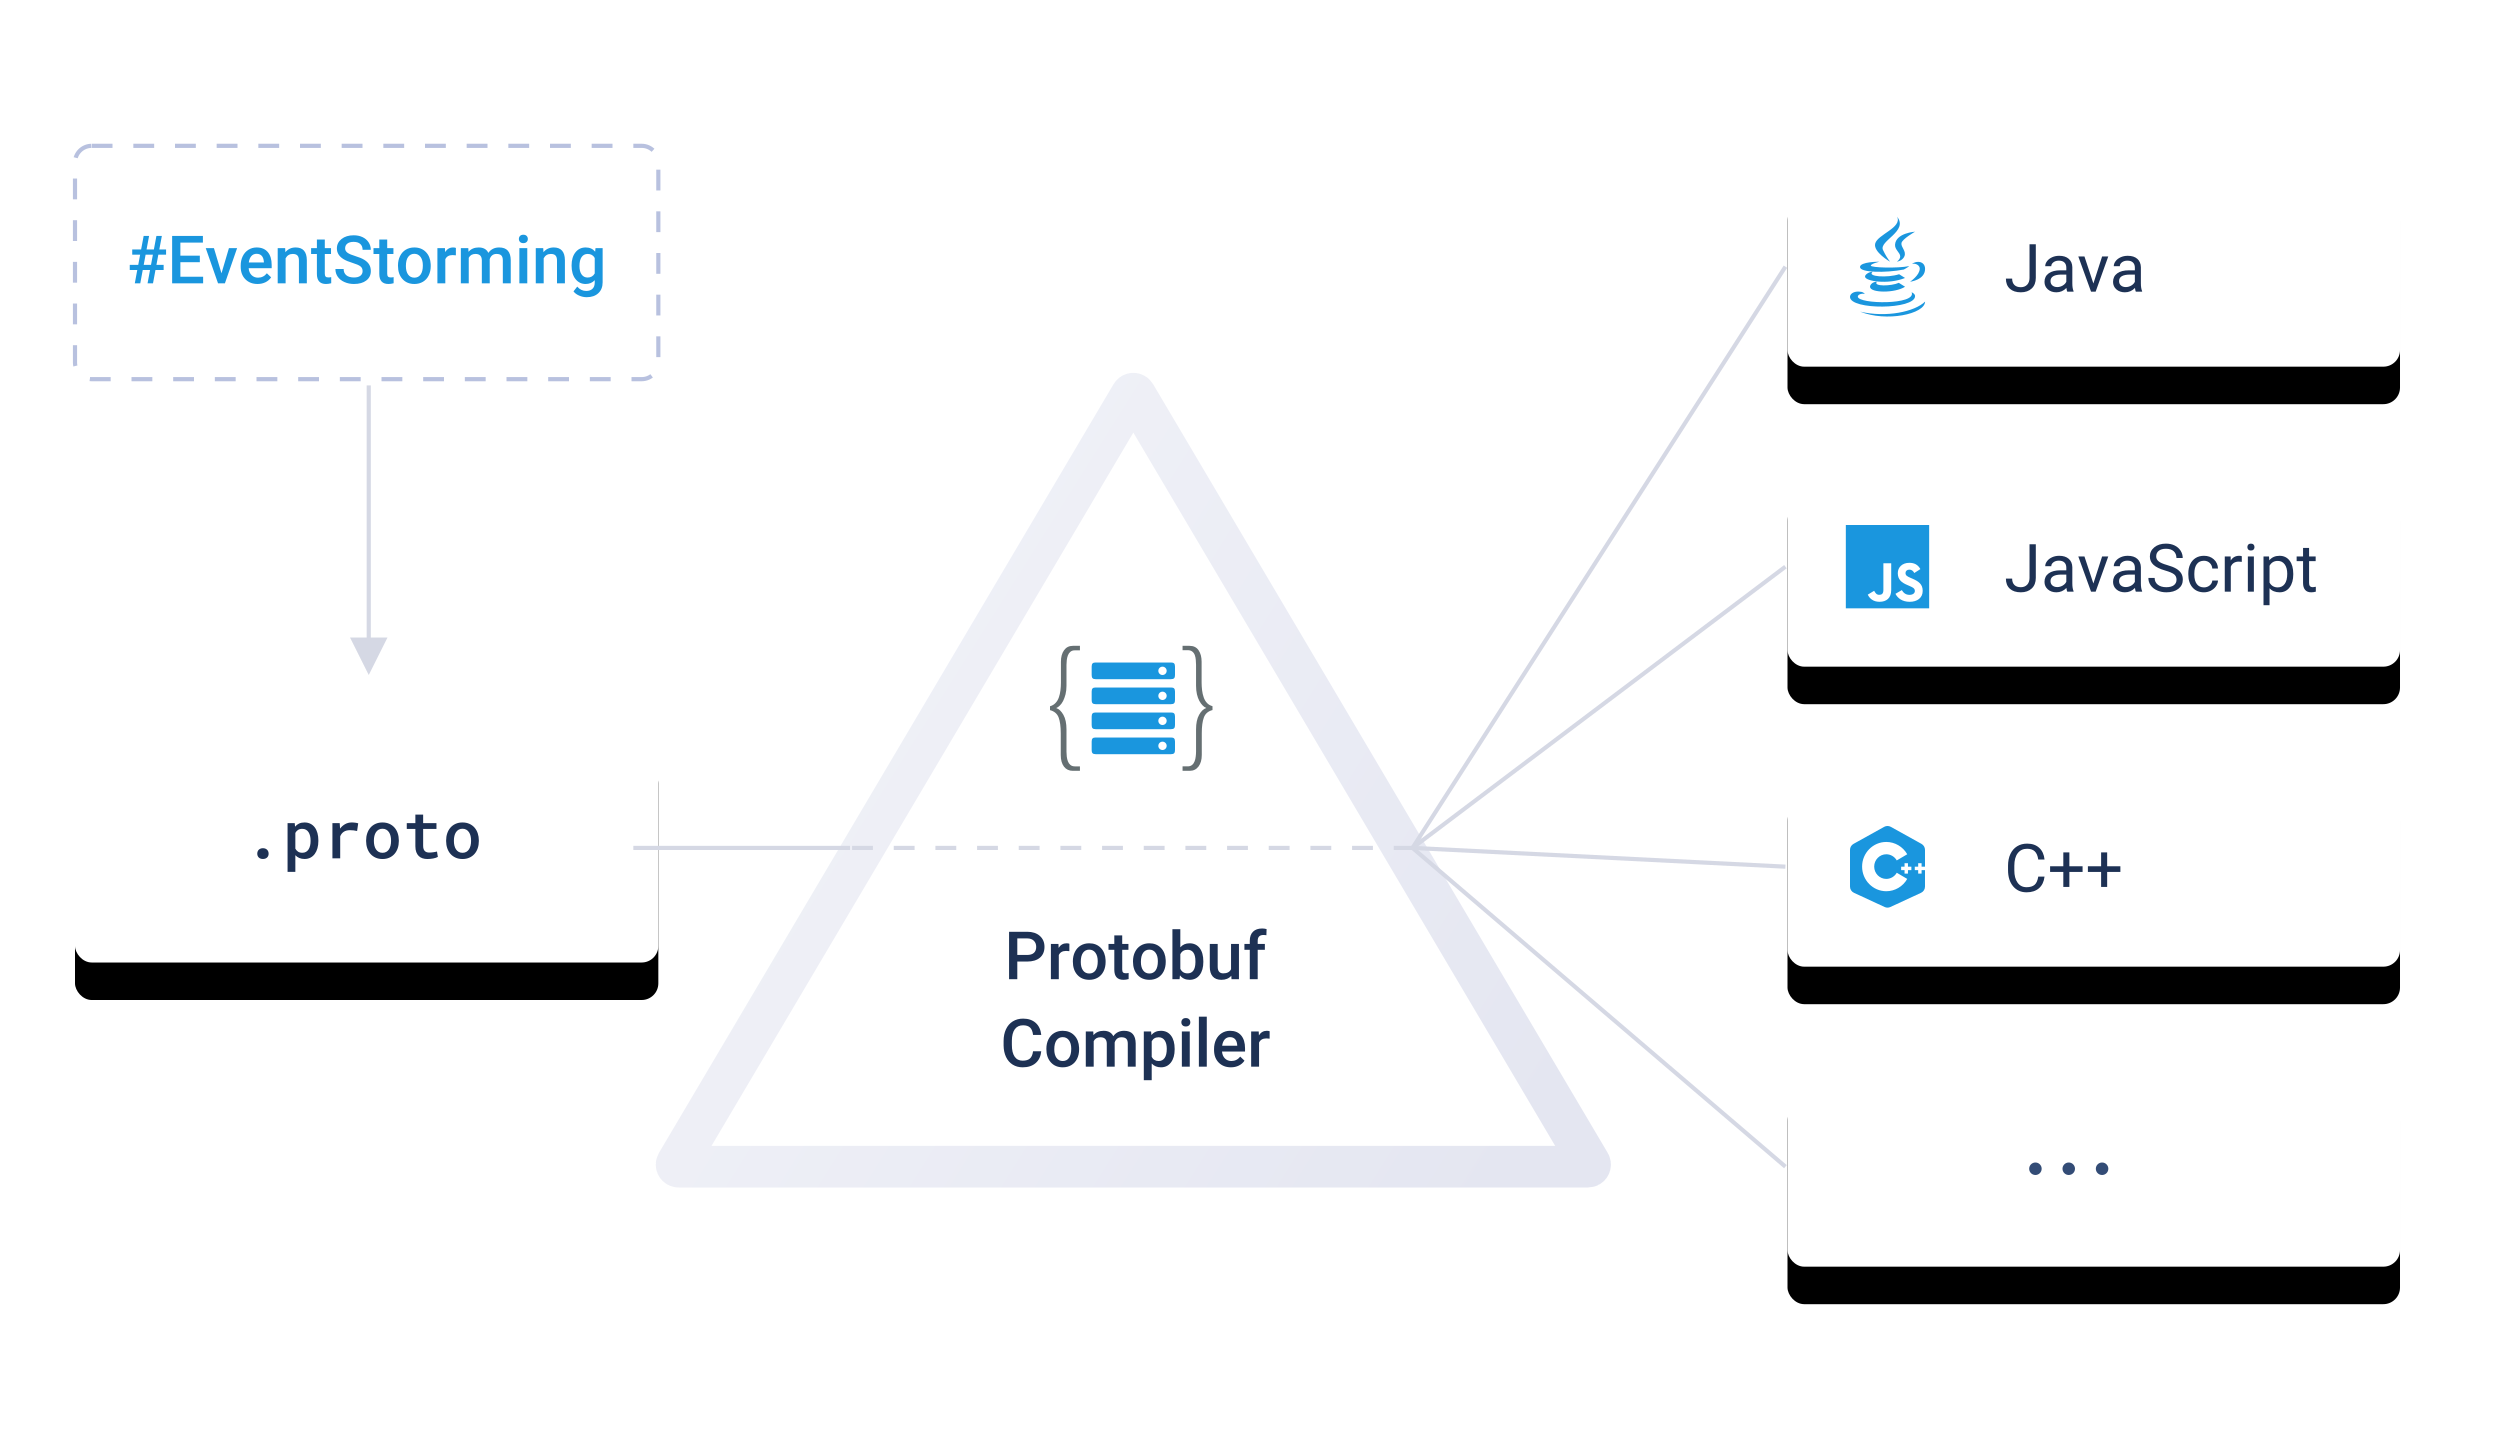 <?xml version="1.0" encoding="UTF-8"?>
<svg width="600px" height="344px" viewBox="0 0 600 344" version="1.1" xmlns="http://www.w3.org/2000/svg" xmlns:xlink="http://www.w3.org/1999/xlink">
    <!-- Generator: Sketch 54.1 (76490) - https://sketchapp.com -->
    <title>main/img/generate-code-mobile</title>
    <desc>Created with Sketch.</desc>
    <defs>
        <rect id="path-1" x="0" y="0" width="147" height="48" rx="4"></rect>
        <filter x="-12.2%" y="-31.2%" width="124.5%" height="181.2%" filterUnits="objectBoundingBox" id="filter-2">
            <feOffset dx="0" dy="6" in="SourceAlpha" result="shadowOffsetOuter1"></feOffset>
            <feGaussianBlur stdDeviation="5" in="shadowOffsetOuter1" result="shadowBlurOuter1"></feGaussianBlur>
            <feColorMatrix values="0 0 0 0 0.134   0 0 0 0 0.187   0 0 0 0 0.37  0 0 0 0.15 0" type="matrix" in="shadowBlurOuter1" result="shadowMatrixOuter1"></feColorMatrix>
            <feOffset dx="0" dy="3" in="SourceAlpha" result="shadowOffsetOuter2"></feOffset>
            <feGaussianBlur stdDeviation="5" in="shadowOffsetOuter2" result="shadowBlurOuter2"></feGaussianBlur>
            <feColorMatrix values="0 0 0 0 0   0 0 0 0 0   0 0 0 0 0  0 0 0 0.03 0" type="matrix" in="shadowBlurOuter2" result="shadowMatrixOuter2"></feColorMatrix>
            <feOffset dx="0" dy="0" in="SourceAlpha" result="shadowOffsetOuter3"></feOffset>
            <feGaussianBlur stdDeviation="1" in="shadowOffsetOuter3" result="shadowBlurOuter3"></feGaussianBlur>
            <feColorMatrix values="0 0 0 0 0.133   0 0 0 0 0.188   0 0 0 0 0.369  0 0 0 0.166 0" type="matrix" in="shadowBlurOuter3" result="shadowMatrixOuter3"></feColorMatrix>
            <feMerge>
                <feMergeNode in="shadowMatrixOuter1"></feMergeNode>
                <feMergeNode in="shadowMatrixOuter2"></feMergeNode>
                <feMergeNode in="shadowMatrixOuter3"></feMergeNode>
            </feMerge>
        </filter>
        <rect id="path-3" x="0" y="0" width="147" height="48" rx="4"></rect>
        <filter x="-12.2%" y="-31.2%" width="124.5%" height="181.2%" filterUnits="objectBoundingBox" id="filter-4">
            <feOffset dx="0" dy="6" in="SourceAlpha" result="shadowOffsetOuter1"></feOffset>
            <feGaussianBlur stdDeviation="5" in="shadowOffsetOuter1" result="shadowBlurOuter1"></feGaussianBlur>
            <feColorMatrix values="0 0 0 0 0.134   0 0 0 0 0.187   0 0 0 0 0.37  0 0 0 0.15 0" type="matrix" in="shadowBlurOuter1" result="shadowMatrixOuter1"></feColorMatrix>
            <feOffset dx="0" dy="3" in="SourceAlpha" result="shadowOffsetOuter2"></feOffset>
            <feGaussianBlur stdDeviation="5" in="shadowOffsetOuter2" result="shadowBlurOuter2"></feGaussianBlur>
            <feColorMatrix values="0 0 0 0 0   0 0 0 0 0   0 0 0 0 0  0 0 0 0.03 0" type="matrix" in="shadowBlurOuter2" result="shadowMatrixOuter2"></feColorMatrix>
            <feOffset dx="0" dy="0" in="SourceAlpha" result="shadowOffsetOuter3"></feOffset>
            <feGaussianBlur stdDeviation="1" in="shadowOffsetOuter3" result="shadowBlurOuter3"></feGaussianBlur>
            <feColorMatrix values="0 0 0 0 0.133   0 0 0 0 0.188   0 0 0 0 0.369  0 0 0 0.166 0" type="matrix" in="shadowBlurOuter3" result="shadowMatrixOuter3"></feColorMatrix>
            <feMerge>
                <feMergeNode in="shadowMatrixOuter1"></feMergeNode>
                <feMergeNode in="shadowMatrixOuter2"></feMergeNode>
                <feMergeNode in="shadowMatrixOuter3"></feMergeNode>
            </feMerge>
        </filter>
        <rect id="path-5" x="0" y="0" width="147" height="48" rx="4"></rect>
        <filter x="-12.2%" y="-31.2%" width="124.5%" height="181.2%" filterUnits="objectBoundingBox" id="filter-6">
            <feOffset dx="0" dy="6" in="SourceAlpha" result="shadowOffsetOuter1"></feOffset>
            <feGaussianBlur stdDeviation="5" in="shadowOffsetOuter1" result="shadowBlurOuter1"></feGaussianBlur>
            <feColorMatrix values="0 0 0 0 0.134   0 0 0 0 0.187   0 0 0 0 0.37  0 0 0 0.15 0" type="matrix" in="shadowBlurOuter1" result="shadowMatrixOuter1"></feColorMatrix>
            <feOffset dx="0" dy="3" in="SourceAlpha" result="shadowOffsetOuter2"></feOffset>
            <feGaussianBlur stdDeviation="5" in="shadowOffsetOuter2" result="shadowBlurOuter2"></feGaussianBlur>
            <feColorMatrix values="0 0 0 0 0   0 0 0 0 0   0 0 0 0 0  0 0 0 0.03 0" type="matrix" in="shadowBlurOuter2" result="shadowMatrixOuter2"></feColorMatrix>
            <feOffset dx="0" dy="0" in="SourceAlpha" result="shadowOffsetOuter3"></feOffset>
            <feGaussianBlur stdDeviation="1" in="shadowOffsetOuter3" result="shadowBlurOuter3"></feGaussianBlur>
            <feColorMatrix values="0 0 0 0 0.133   0 0 0 0 0.188   0 0 0 0 0.369  0 0 0 0.166 0" type="matrix" in="shadowBlurOuter3" result="shadowMatrixOuter3"></feColorMatrix>
            <feMerge>
                <feMergeNode in="shadowMatrixOuter1"></feMergeNode>
                <feMergeNode in="shadowMatrixOuter2"></feMergeNode>
                <feMergeNode in="shadowMatrixOuter3"></feMergeNode>
            </feMerge>
        </filter>
        <rect id="path-7" x="0" y="0" width="147" height="48" rx="4"></rect>
        <filter x="-12.2%" y="-31.2%" width="124.5%" height="181.2%" filterUnits="objectBoundingBox" id="filter-8">
            <feOffset dx="0" dy="6" in="SourceAlpha" result="shadowOffsetOuter1"></feOffset>
            <feGaussianBlur stdDeviation="5" in="shadowOffsetOuter1" result="shadowBlurOuter1"></feGaussianBlur>
            <feColorMatrix values="0 0 0 0 0.134   0 0 0 0 0.187   0 0 0 0 0.37  0 0 0 0.15 0" type="matrix" in="shadowBlurOuter1" result="shadowMatrixOuter1"></feColorMatrix>
            <feOffset dx="0" dy="3" in="SourceAlpha" result="shadowOffsetOuter2"></feOffset>
            <feGaussianBlur stdDeviation="5" in="shadowOffsetOuter2" result="shadowBlurOuter2"></feGaussianBlur>
            <feColorMatrix values="0 0 0 0 0   0 0 0 0 0   0 0 0 0 0  0 0 0 0.03 0" type="matrix" in="shadowBlurOuter2" result="shadowMatrixOuter2"></feColorMatrix>
            <feOffset dx="0" dy="0" in="SourceAlpha" result="shadowOffsetOuter3"></feOffset>
            <feGaussianBlur stdDeviation="1" in="shadowOffsetOuter3" result="shadowBlurOuter3"></feGaussianBlur>
            <feColorMatrix values="0 0 0 0 0.133   0 0 0 0 0.188   0 0 0 0 0.369  0 0 0 0.166 0" type="matrix" in="shadowBlurOuter3" result="shadowMatrixOuter3"></feColorMatrix>
            <feMerge>
                <feMergeNode in="shadowMatrixOuter1"></feMergeNode>
                <feMergeNode in="shadowMatrixOuter2"></feMergeNode>
                <feMergeNode in="shadowMatrixOuter3"></feMergeNode>
            </feMerge>
        </filter>
        <linearGradient x1="-10.041%" y1="27.196%" x2="100%" y2="85.74%" id="linearGradient-9">
            <stop stop-color="#F3F4F9" offset="0%"></stop>
            <stop stop-color="#E4E6F1" offset="100%"></stop>
        </linearGradient>
        <rect id="path-10" x="0" y="0" width="140" height="56" rx="4"></rect>
        <filter x="-12.9%" y="-26.8%" width="125.7%" height="169.6%" filterUnits="objectBoundingBox" id="filter-11">
            <feOffset dx="0" dy="6" in="SourceAlpha" result="shadowOffsetOuter1"></feOffset>
            <feGaussianBlur stdDeviation="5" in="shadowOffsetOuter1" result="shadowBlurOuter1"></feGaussianBlur>
            <feColorMatrix values="0 0 0 0 0.134   0 0 0 0 0.187   0 0 0 0 0.37  0 0 0 0.15 0" type="matrix" in="shadowBlurOuter1" result="shadowMatrixOuter1"></feColorMatrix>
            <feOffset dx="0" dy="3" in="SourceAlpha" result="shadowOffsetOuter2"></feOffset>
            <feGaussianBlur stdDeviation="5" in="shadowOffsetOuter2" result="shadowBlurOuter2"></feGaussianBlur>
            <feColorMatrix values="0 0 0 0 0   0 0 0 0 0   0 0 0 0 0  0 0 0 0.03 0" type="matrix" in="shadowBlurOuter2" result="shadowMatrixOuter2"></feColorMatrix>
            <feOffset dx="0" dy="0" in="SourceAlpha" result="shadowOffsetOuter3"></feOffset>
            <feGaussianBlur stdDeviation="1" in="shadowOffsetOuter3" result="shadowBlurOuter3"></feGaussianBlur>
            <feColorMatrix values="0 0 0 0 0.133   0 0 0 0 0.188   0 0 0 0 0.369  0 0 0 0.166 0" type="matrix" in="shadowBlurOuter3" result="shadowMatrixOuter3"></feColorMatrix>
            <feMerge>
                <feMergeNode in="shadowMatrixOuter1"></feMergeNode>
                <feMergeNode in="shadowMatrixOuter2"></feMergeNode>
                <feMergeNode in="shadowMatrixOuter3"></feMergeNode>
            </feMerge>
        </filter>
    </defs>
    <g id="main/img/generate-code-mobile" stroke="none" stroke-width="1" fill="none" fill-rule="evenodd">
        <rect id="bg" fill="#FFFFFF" x="0" y="0" width="600" height="344" rx="6"></rect>
        <g id="main/img/lang" transform="translate(429, 40)">
            <g id="bg">
                <use fill="black" fill-opacity="1" filter="url(#filter-2)" xlink:href="#path-1"></use>
                <use fill="#FFFFFF" fill-rule="evenodd" xlink:href="#path-1"></use>
            </g>
            <path d="M58.086,18.625 L59.594,18.625 L59.594,26.68 C59.594,27.768 59.267,28.62 58.613,29.234 C57.96,29.849 57.089,30.156 56,30.156 C54.87,30.156 53.99,29.867 53.359,29.289 C52.729,28.711 52.414,27.901 52.414,26.859 L53.914,26.859 C53.914,27.51 54.092,28.018 54.449,28.383 C54.806,28.747 55.323,28.93 56,28.93 C56.62,28.93 57.121,28.734 57.504,28.344 C57.887,27.953 58.081,27.406 58.086,26.703 L58.086,18.625 Z M67.141,30 C67.057,29.833 66.99,29.536 66.938,29.109 C66.266,29.807 65.464,30.156 64.531,30.156 C63.698,30.156 63.014,29.921 62.48,29.449 C61.947,28.978 61.68,28.38 61.68,27.656 C61.68,26.776 62.014,26.092 62.684,25.605 C63.353,25.118 64.294,24.875 65.508,24.875 L66.914,24.875 L66.914,24.211 C66.914,23.706 66.763,23.303 66.461,23.004 C66.159,22.704 65.714,22.555 65.125,22.555 C64.609,22.555 64.177,22.685 63.828,22.945 C63.479,23.206 63.305,23.521 63.305,23.891 L61.852,23.891 C61.852,23.469 62.001,23.061 62.301,22.668 C62.6,22.275 63.007,21.964 63.52,21.734 C64.033,21.505 64.596,21.391 65.211,21.391 C66.185,21.391 66.948,21.634 67.5,22.121 C68.052,22.608 68.339,23.279 68.359,24.133 L68.359,28.023 C68.359,28.799 68.458,29.417 68.656,29.875 L68.656,30 L67.141,30 Z M64.742,28.898 C65.195,28.898 65.625,28.781 66.031,28.547 C66.438,28.312 66.732,28.008 66.914,27.633 L66.914,25.898 L65.781,25.898 C64.01,25.898 63.125,26.417 63.125,27.453 C63.125,27.906 63.276,28.26 63.578,28.516 C63.88,28.771 64.268,28.898 64.742,28.898 Z M73.414,28.039 L75.508,21.547 L76.984,21.547 L73.953,30 L72.852,30 L69.789,21.547 L71.266,21.547 L73.414,28.039 Z M83.594,30 C83.51,29.833 83.443,29.536 83.391,29.109 C82.719,29.807 81.917,30.156 80.984,30.156 C80.151,30.156 79.467,29.921 78.934,29.449 C78.4,28.978 78.133,28.38 78.133,27.656 C78.133,26.776 78.467,26.092 79.137,25.605 C79.806,25.118 80.747,24.875 81.961,24.875 L83.367,24.875 L83.367,24.211 C83.367,23.706 83.216,23.303 82.914,23.004 C82.612,22.704 82.167,22.555 81.578,22.555 C81.062,22.555 80.63,22.685 80.281,22.945 C79.932,23.206 79.758,23.521 79.758,23.891 L78.305,23.891 C78.305,23.469 78.454,23.061 78.754,22.668 C79.053,22.275 79.46,21.964 79.973,21.734 C80.486,21.505 81.049,21.391 81.664,21.391 C82.638,21.391 83.401,21.634 83.953,22.121 C84.505,22.608 84.792,23.279 84.812,24.133 L84.812,28.023 C84.812,28.799 84.911,29.417 85.109,29.875 L85.109,30 L83.594,30 Z M81.195,28.898 C81.648,28.898 82.078,28.781 82.484,28.547 C82.891,28.312 83.185,28.008 83.367,27.633 L83.367,25.898 L82.234,25.898 C80.464,25.898 79.578,26.417 79.578,27.453 C79.578,27.906 79.729,28.26 80.031,28.516 C80.333,28.771 80.721,28.898 81.195,28.898 Z" id="Java" fill="#1D3154" fill-rule="nonzero"></path>
            <g id="icon-java" transform="translate(12, 12)" fill="#1A96DE" fill-rule="nonzero">
                <path d="M14.299,0 C15.608,2.632 9.602,4.265 9.044,6.456 C8.532,8.474 12.605,10.811 12.61,10.811 C11.99,9.976 11.54,9.295 10.92,7.996 C9.874,5.8 17.124,3.529 14.299,0 Z M18.616,3.604 C18.616,3.604 14.045,3.899 13.811,6.682 C13.708,7.92 15.012,8.596 15.05,9.497 C15.082,10.234 14.261,10.811 14.261,10.811 C14.261,10.811 15.603,10.618 16.063,9.497 C16.57,8.254 15.195,7.343 15.35,6.344 C15.495,5.387 18.616,3.604 18.616,3.604 Z M10.095,10.811 C10.095,10.811 5.402,10.783 5.402,12.087 C5.402,13.453 11.526,13.528 15.913,12.688 C15.913,12.688 16.917,12.153 17.227,11.862 C14.35,12.439 7.993,12.247 7.993,11.749 C7.993,11.289 10.095,10.811 10.095,10.811 Z M19.442,10.848 C18.925,10.825 18.353,10.989 17.865,11.336 C18.878,11.116 19.742,11.74 19.742,12.463 C19.742,14.081 17.415,15.616 17.415,15.616 C17.415,15.616 21.018,15.203 21.018,12.538 C21.018,11.435 20.3,10.886 19.442,10.848 Z M8.443,13.213 C7.711,13.213 6.604,13.819 6.604,14.377 C6.604,15.503 12.126,16.357 16.213,14.715 L14.787,13.814 C12.014,14.724 6.932,14.429 8.443,13.213 Z M9.456,15.616 C8.448,15.616 7.805,16.32 7.805,16.817 C7.805,18.351 13.825,18.379 16.213,16.817 L14.712,15.878 C12.929,16.695 8.424,16.798 9.456,15.616 Z M5.102,17.981 C3.666,17.934 3,18.656 3,19.257 C3,22.448 18.616,22.33 18.616,19.069 C18.616,18.53 18.01,18.253 17.79,18.131 C19.066,21.251 4.877,21.021 4.877,19.182 C4.877,18.764 5.609,18.351 6.566,18.544 C6.566,18.544 6.242,18.135 5.778,18.056 C5.538,18.013 5.309,17.985 5.102,17.981 Z M21.018,20.383 C18.541,22.809 11.718,24.282 5.402,22.785 C11.746,25.357 20.99,23.363 21.018,20.383 Z" id="Shape"></path>
            </g>
        </g>
        <g id="main/img/lang" transform="translate(429, 112)">
            <g id="bg">
                <use fill="black" fill-opacity="1" filter="url(#filter-4)" xlink:href="#path-3"></use>
                <use fill="#FFFFFF" fill-rule="evenodd" xlink:href="#path-3"></use>
            </g>
            <path d="M58.086,18.625 L59.594,18.625 L59.594,26.68 C59.594,27.768 59.267,28.62 58.613,29.234 C57.96,29.849 57.089,30.156 56,30.156 C54.87,30.156 53.99,29.867 53.359,29.289 C52.729,28.711 52.414,27.901 52.414,26.859 L53.914,26.859 C53.914,27.51 54.092,28.018 54.449,28.383 C54.806,28.747 55.323,28.93 56,28.93 C56.62,28.93 57.121,28.734 57.504,28.344 C57.887,27.953 58.081,27.406 58.086,26.703 L58.086,18.625 Z M67.141,30 C67.057,29.833 66.99,29.536 66.938,29.109 C66.266,29.807 65.464,30.156 64.531,30.156 C63.698,30.156 63.014,29.921 62.48,29.449 C61.947,28.978 61.68,28.38 61.68,27.656 C61.68,26.776 62.014,26.092 62.684,25.605 C63.353,25.118 64.294,24.875 65.508,24.875 L66.914,24.875 L66.914,24.211 C66.914,23.706 66.763,23.303 66.461,23.004 C66.159,22.704 65.714,22.555 65.125,22.555 C64.609,22.555 64.177,22.685 63.828,22.945 C63.479,23.206 63.305,23.521 63.305,23.891 L61.852,23.891 C61.852,23.469 62.001,23.061 62.301,22.668 C62.6,22.275 63.007,21.964 63.52,21.734 C64.033,21.505 64.596,21.391 65.211,21.391 C66.185,21.391 66.948,21.634 67.5,22.121 C68.052,22.608 68.339,23.279 68.359,24.133 L68.359,28.023 C68.359,28.799 68.458,29.417 68.656,29.875 L68.656,30 L67.141,30 Z M64.742,28.898 C65.195,28.898 65.625,28.781 66.031,28.547 C66.438,28.312 66.732,28.008 66.914,27.633 L66.914,25.898 L65.781,25.898 C64.01,25.898 63.125,26.417 63.125,27.453 C63.125,27.906 63.276,28.26 63.578,28.516 C63.88,28.771 64.268,28.898 64.742,28.898 Z M73.414,28.039 L75.508,21.547 L76.984,21.547 L73.953,30 L72.852,30 L69.789,21.547 L71.266,21.547 L73.414,28.039 Z M83.594,30 C83.51,29.833 83.443,29.536 83.391,29.109 C82.719,29.807 81.917,30.156 80.984,30.156 C80.151,30.156 79.467,29.921 78.934,29.449 C78.4,28.978 78.133,28.38 78.133,27.656 C78.133,26.776 78.467,26.092 79.137,25.605 C79.806,25.118 80.747,24.875 81.961,24.875 L83.367,24.875 L83.367,24.211 C83.367,23.706 83.216,23.303 82.914,23.004 C82.612,22.704 82.167,22.555 81.578,22.555 C81.062,22.555 80.63,22.685 80.281,22.945 C79.932,23.206 79.758,23.521 79.758,23.891 L78.305,23.891 C78.305,23.469 78.454,23.061 78.754,22.668 C79.053,22.275 79.46,21.964 79.973,21.734 C80.486,21.505 81.049,21.391 81.664,21.391 C82.638,21.391 83.401,21.634 83.953,22.121 C84.505,22.608 84.792,23.279 84.812,24.133 L84.812,28.023 C84.812,28.799 84.911,29.417 85.109,29.875 L85.109,30 L83.594,30 Z M81.195,28.898 C81.648,28.898 82.078,28.781 82.484,28.547 C82.891,28.312 83.185,28.008 83.367,27.633 L83.367,25.898 L82.234,25.898 C80.464,25.898 79.578,26.417 79.578,27.453 C79.578,27.906 79.729,28.26 80.031,28.516 C80.333,28.771 80.721,28.898 81.195,28.898 Z M90.656,24.93 C89.37,24.56 88.434,24.105 87.848,23.566 C87.262,23.027 86.969,22.362 86.969,21.57 C86.969,20.674 87.327,19.934 88.043,19.348 C88.759,18.762 89.69,18.469 90.836,18.469 C91.617,18.469 92.314,18.62 92.926,18.922 C93.538,19.224 94.012,19.641 94.348,20.172 C94.684,20.703 94.852,21.284 94.852,21.914 L93.344,21.914 C93.344,21.227 93.125,20.686 92.688,20.293 C92.25,19.9 91.633,19.703 90.836,19.703 C90.096,19.703 89.52,19.866 89.105,20.191 C88.691,20.517 88.484,20.969 88.484,21.547 C88.484,22.01 88.681,22.402 89.074,22.723 C89.467,23.043 90.137,23.336 91.082,23.602 C92.027,23.867 92.767,24.16 93.301,24.48 C93.835,24.801 94.23,25.174 94.488,25.602 C94.746,26.029 94.875,26.531 94.875,27.109 C94.875,28.031 94.516,28.77 93.797,29.324 C93.078,29.879 92.117,30.156 90.914,30.156 C90.133,30.156 89.404,30.007 88.727,29.707 C88.049,29.408 87.527,28.997 87.16,28.477 C86.793,27.956 86.609,27.365 86.609,26.703 L88.117,26.703 C88.117,27.391 88.371,27.934 88.879,28.332 C89.387,28.73 90.065,28.93 90.914,28.93 C91.706,28.93 92.312,28.768 92.734,28.445 C93.156,28.122 93.367,27.682 93.367,27.125 C93.367,26.568 93.172,26.137 92.781,25.832 C92.391,25.527 91.682,25.227 90.656,24.93 Z M99.961,28.977 C100.477,28.977 100.927,28.82 101.312,28.508 C101.698,28.195 101.911,27.805 101.953,27.336 L103.32,27.336 C103.294,27.82 103.128,28.281 102.82,28.719 C102.513,29.156 102.103,29.505 101.59,29.766 C101.077,30.026 100.534,30.156 99.961,30.156 C98.81,30.156 97.895,29.772 97.215,29.004 C96.535,28.236 96.195,27.185 96.195,25.852 L96.195,25.609 C96.195,24.786 96.346,24.055 96.648,23.414 C96.951,22.773 97.384,22.276 97.949,21.922 C98.514,21.568 99.182,21.391 99.953,21.391 C100.901,21.391 101.689,21.674 102.316,22.242 C102.944,22.81 103.279,23.547 103.32,24.453 L101.953,24.453 C101.911,23.906 101.704,23.457 101.332,23.105 C100.96,22.754 100.5,22.578 99.953,22.578 C99.219,22.578 98.65,22.842 98.246,23.371 C97.842,23.9 97.641,24.664 97.641,25.664 L97.641,25.938 C97.641,26.911 97.841,27.661 98.242,28.188 C98.643,28.714 99.216,28.977 99.961,28.977 Z M109.031,22.844 C108.812,22.807 108.576,22.789 108.32,22.789 C107.372,22.789 106.729,23.193 106.391,24 L106.391,30 L104.945,30 L104.945,21.547 L106.352,21.547 L106.375,22.523 C106.849,21.768 107.521,21.391 108.391,21.391 C108.672,21.391 108.885,21.427 109.031,21.5 L109.031,22.844 Z M111.93,30 L110.484,30 L110.484,21.547 L111.93,21.547 L111.93,30 Z M110.367,19.305 C110.367,19.07 110.439,18.872 110.582,18.711 C110.725,18.549 110.937,18.469 111.219,18.469 C111.5,18.469 111.714,18.549 111.859,18.711 C112.005,18.872 112.078,19.07 112.078,19.305 C112.078,19.539 112.005,19.734 111.859,19.891 C111.714,20.047 111.5,20.125 111.219,20.125 C110.937,20.125 110.725,20.047 110.582,19.891 C110.439,19.734 110.367,19.539 110.367,19.305 Z M121.383,25.867 C121.383,27.154 121.089,28.19 120.5,28.977 C119.911,29.763 119.115,30.156 118.109,30.156 C117.083,30.156 116.276,29.831 115.688,29.18 L115.688,33.25 L114.242,33.25 L114.242,21.547 L115.562,21.547 L115.633,22.484 C116.221,21.755 117.039,21.391 118.086,21.391 C119.102,21.391 119.905,21.773 120.496,22.539 C121.087,23.305 121.383,24.37 121.383,25.734 L121.383,25.867 Z M119.938,25.703 C119.938,24.75 119.734,23.997 119.328,23.445 C118.922,22.893 118.365,22.617 117.656,22.617 C116.781,22.617 116.125,23.005 115.688,23.781 L115.688,27.82 C116.12,28.591 116.781,28.977 117.672,28.977 C118.365,28.977 118.915,28.702 119.324,28.152 C119.733,27.603 119.938,26.786 119.938,25.703 Z M125.18,19.5 L125.18,21.547 L126.758,21.547 L126.758,22.664 L125.18,22.664 L125.18,27.906 C125.18,28.245 125.25,28.499 125.391,28.668 C125.531,28.837 125.771,28.922 126.109,28.922 C126.276,28.922 126.505,28.891 126.797,28.828 L126.797,30 C126.417,30.104 126.047,30.156 125.688,30.156 C125.042,30.156 124.555,29.961 124.227,29.57 C123.898,29.18 123.734,28.625 123.734,27.906 L123.734,22.664 L122.195,22.664 L122.195,21.547 L123.734,21.547 L123.734,19.5 L125.18,19.5 Z" id="JavaScript" fill="#1D3154" fill-rule="nonzero"></path>
            <g id="icon-js-blue" transform="translate(12, 12)">
                <rect id="Combined-Shape" fill="#1A96DE" fill-rule="evenodd" x="2" y="2" width="20" height="20"></rect>
                <path d="M15.435,17.625 C15.838,18.283 16.362,18.766 17.289,18.766 C18.068,18.766 18.565,18.377 18.565,17.839 C18.565,17.195 18.054,16.967 17.197,16.592 L16.727,16.39 C15.371,15.812 14.47,15.089 14.47,13.558 C14.47,12.149 15.544,11.076 17.222,11.076 C18.417,11.076 19.276,11.492 19.895,12.581 L18.432,13.52 C18.11,12.943 17.762,12.715 17.222,12.715 C16.672,12.715 16.323,13.064 16.323,13.52 C16.323,14.084 16.672,14.312 17.478,14.662 L17.948,14.863 C19.545,15.548 20.447,16.246 20.447,17.815 C20.447,19.507 19.117,20.434 17.332,20.434 C15.587,20.434 14.459,19.603 13.908,18.512 L15.435,17.625 Z M8.796,17.788 C9.091,18.312 9.36,18.755 10.005,18.755 C10.623,18.755 11.012,18.513 11.012,17.574 L11.012,11.183 L12.892,11.183 L12.892,17.599 C12.892,19.545 11.751,20.431 10.085,20.431 C8.581,20.431 7.709,19.652 7.266,18.714 L8.796,17.788 Z" id="Shape" fill="#FFFFFF" fill-rule="nonzero"></path>
            </g>
        </g>
        <g id="main/img/lang" transform="translate(429, 184)">
            <g id="bg">
                <use fill="black" fill-opacity="1" filter="url(#filter-6)" xlink:href="#path-5"></use>
                <use fill="#FFFFFF" fill-rule="evenodd" xlink:href="#path-5"></use>
            </g>
            <path d="M61.688,26.391 C61.547,27.594 61.103,28.522 60.355,29.176 C59.608,29.829 58.615,30.156 57.375,30.156 C56.031,30.156 54.954,29.674 54.145,28.711 C53.335,27.747 52.93,26.458 52.93,24.844 L52.93,23.75 C52.93,22.693 53.118,21.763 53.496,20.961 C53.874,20.159 54.409,19.543 55.102,19.113 C55.794,18.684 56.596,18.469 57.508,18.469 C58.716,18.469 59.685,18.806 60.414,19.48 C61.143,20.155 61.568,21.089 61.688,22.281 L60.18,22.281 C60.049,21.375 59.767,20.719 59.332,20.312 C58.897,19.906 58.289,19.703 57.508,19.703 C56.549,19.703 55.798,20.057 55.254,20.766 C54.71,21.474 54.438,22.482 54.438,23.789 L54.438,24.891 C54.438,26.125 54.695,27.107 55.211,27.836 C55.727,28.565 56.448,28.93 57.375,28.93 C58.208,28.93 58.848,28.741 59.293,28.363 C59.738,27.986 60.034,27.328 60.18,26.391 L61.688,26.391 Z M67.648,23.898 L70.82,23.898 L70.82,25.266 L67.648,25.266 L67.648,28.859 L66.195,28.859 L66.195,25.266 L63.023,25.266 L63.023,23.898 L66.195,23.898 L66.195,20.578 L67.648,20.578 L67.648,23.898 Z M76.719,23.898 L79.891,23.898 L79.891,25.266 L76.719,25.266 L76.719,28.859 L75.266,28.859 L75.266,25.266 L72.094,25.266 L72.094,23.898 L75.266,23.898 L75.266,20.578 L76.719,20.578 L76.719,23.898 Z" id="C++" fill="#1D3154" fill-rule="nonzero"></path>
            <g id="icon-cpp" transform="translate(12, 12)" fill="#1A96DE" fill-rule="nonzero">
                <path d="M21,12 L20.182,12 L20.182,11.167 L19.364,11.167 L19.364,12 L18.545,12 L18.545,12.833 L19.364,12.833 L19.364,13.667 L20.182,13.667 L20.182,12.833 L21,12.833 L21,16.788 C21,17.425 20.63,18.005 20.051,18.273 L12.687,21.682 C12.251,21.884 11.749,21.884 11.313,21.682 L3.949,18.273 C3.37,18.005 3,17.425 3,16.788 L3,7.963 C3,7.369 3.322,6.821 3.842,6.532 L11.205,2.441 C11.7,2.167 12.3,2.167 12.795,2.441 L20.158,6.532 C20.678,6.821 21,7.369 21,7.963 L21,12 Z M16.909,12 L16.909,11.167 L16.091,11.167 L16.091,12 L15.273,12 L15.273,12.833 L16.091,12.833 L16.091,13.667 L16.909,13.667 L16.909,12.833 L17.727,12.833 L17.727,12 L16.909,12 Z M11.708,17.894 C13.774,17.894 15.701,16.762 16.736,14.939 L14.224,13.459 C13.705,14.371 12.741,14.938 11.708,14.938 C10.108,14.938 8.806,13.611 8.806,11.981 C8.806,10.351 10.108,9.025 11.708,9.025 C12.741,9.025 13.705,9.591 14.223,10.504 L16.736,9.023 C15.7,7.2 13.774,6.068 11.708,6.068 C8.507,6.068 5.903,8.721 5.903,11.981 C5.903,15.242 8.507,17.894 11.708,17.894 Z" id="Combined-Shape"></path>
            </g>
        </g>
        <g id="main/img/lang" transform="translate(429, 256)">
            <g id="bg">
                <use fill="black" fill-opacity="1" filter="url(#filter-8)" xlink:href="#path-7"></use>
                <use fill="#FFFFFF" fill-rule="evenodd" xlink:href="#path-7"></use>
            </g>
            <g id="dots" transform="translate(58, 23)" fill="#334C76">
                <circle id="dot" cx="1.5" cy="1.5" r="1.5"></circle>
                <circle id="dot" cx="9.5" cy="1.5" r="1.5"></circle>
                <circle id="dot" cx="17.5" cy="1.5" r="1.5"></circle>
            </g>
        </g>
        <g id="spectr" transform="translate(158, 93)">
            <path d="M114.43,1.728 L223.554,186.245 C223.694,186.483 223.616,186.79 223.378,186.93 C223.301,186.976 223.213,187 223.123,187 L4.877,187 C4.6,187 4.377,186.776 4.377,186.5 C4.377,186.41 4.401,186.323 4.446,186.245 L113.57,1.728 C113.71,1.49 114.017,1.411 114.255,1.552 C114.327,1.595 114.388,1.655 114.43,1.728 Z" id="spectr-bg" stroke="url(#linearGradient-9)" stroke-width="10"></path>
            <path d="M86.152,137.773 L86.152,142 L84.176,142 L84.176,130.625 L88.527,130.625 C89.798,130.625 90.807,130.956 91.555,131.617 C92.302,132.279 92.676,133.154 92.676,134.242 C92.676,135.357 92.31,136.224 91.578,136.844 C90.846,137.464 89.822,137.773 88.504,137.773 L86.152,137.773 Z M86.152,136.188 L88.527,136.188 C89.23,136.188 89.767,136.022 90.137,135.691 C90.507,135.361 90.691,134.883 90.691,134.258 C90.691,133.643 90.504,133.152 90.129,132.785 C89.754,132.418 89.238,132.229 88.582,132.219 L86.152,132.219 L86.152,136.188 Z M98.645,135.281 C98.395,135.24 98.137,135.219 97.871,135.219 C97.001,135.219 96.415,135.552 96.113,136.219 L96.113,142 L94.215,142 L94.215,133.547 L96.027,133.547 L96.074,134.492 C96.533,133.758 97.168,133.391 97.98,133.391 C98.251,133.391 98.475,133.427 98.652,133.5 L98.645,135.281 Z M99.488,137.695 C99.488,136.867 99.652,136.121 99.98,135.457 C100.309,134.793 100.77,134.283 101.363,133.926 C101.957,133.569 102.639,133.391 103.41,133.391 C104.551,133.391 105.477,133.758 106.188,134.492 C106.898,135.227 107.283,136.201 107.34,137.414 L107.348,137.859 C107.348,138.693 107.188,139.437 106.867,140.094 C106.547,140.75 106.089,141.258 105.492,141.617 C104.896,141.977 104.207,142.156 103.426,142.156 C102.233,142.156 101.279,141.759 100.562,140.965 C99.846,140.171 99.488,139.112 99.488,137.789 L99.488,137.695 Z M101.387,137.859 C101.387,138.729 101.566,139.41 101.926,139.902 C102.285,140.395 102.785,140.641 103.426,140.641 C104.066,140.641 104.565,140.391 104.922,139.891 C105.279,139.391 105.457,138.659 105.457,137.695 C105.457,136.841 105.273,136.164 104.906,135.664 C104.539,135.164 104.04,134.914 103.41,134.914 C102.79,134.914 102.298,135.16 101.934,135.652 C101.569,136.145 101.387,136.88 101.387,137.859 Z M111.332,131.492 L111.332,133.547 L112.824,133.547 L112.824,134.953 L111.332,134.953 L111.332,139.672 C111.332,139.995 111.396,140.228 111.523,140.371 C111.651,140.514 111.879,140.586 112.207,140.586 C112.426,140.586 112.647,140.56 112.871,140.508 L112.871,141.977 C112.439,142.096 112.022,142.156 111.621,142.156 C110.163,142.156 109.434,141.352 109.434,139.742 L109.434,134.953 L108.043,134.953 L108.043,133.547 L109.434,133.547 L109.434,131.492 L111.332,131.492 Z M113.918,137.695 C113.918,136.867 114.082,136.121 114.41,135.457 C114.738,134.793 115.199,134.283 115.793,133.926 C116.387,133.569 117.069,133.391 117.84,133.391 C118.98,133.391 119.906,133.758 120.617,134.492 C121.328,135.227 121.712,136.201 121.77,137.414 L121.777,137.859 C121.777,138.693 121.617,139.437 121.297,140.094 C120.977,140.75 120.518,141.258 119.922,141.617 C119.326,141.977 118.637,142.156 117.855,142.156 C116.663,142.156 115.708,141.759 114.992,140.965 C114.276,140.171 113.918,139.112 113.918,137.789 L113.918,137.695 Z M115.816,137.859 C115.816,138.729 115.996,139.41 116.355,139.902 C116.715,140.395 117.215,140.641 117.855,140.641 C118.496,140.641 118.995,140.391 119.352,139.891 C119.708,139.391 119.887,138.659 119.887,137.695 C119.887,136.841 119.703,136.164 119.336,135.664 C118.969,135.164 118.47,134.914 117.84,134.914 C117.22,134.914 116.728,135.16 116.363,135.652 C115.999,136.145 115.816,136.88 115.816,137.859 Z M130.801,137.859 C130.801,139.172 130.508,140.216 129.922,140.992 C129.336,141.768 128.53,142.156 127.504,142.156 C126.514,142.156 125.743,141.799 125.191,141.086 L125.098,142 L123.379,142 L123.379,130 L125.277,130 L125.277,134.359 C125.824,133.714 126.561,133.391 127.488,133.391 C128.52,133.391 129.329,133.773 129.918,134.539 C130.507,135.305 130.801,136.375 130.801,137.75 L130.801,137.859 Z M128.902,137.695 C128.902,136.779 128.741,136.091 128.418,135.633 C128.095,135.174 127.626,134.945 127.012,134.945 C126.189,134.945 125.611,135.305 125.277,136.023 L125.277,139.508 C125.616,140.242 126.199,140.609 127.027,140.609 C127.621,140.609 128.079,140.388 128.402,139.945 C128.725,139.503 128.892,138.833 128.902,137.938 L128.902,137.695 Z M137.512,141.172 C136.954,141.828 136.163,142.156 135.137,142.156 C134.22,142.156 133.526,141.888 133.055,141.352 C132.583,140.815 132.348,140.039 132.348,139.023 L132.348,133.547 L134.246,133.547 L134.246,139 C134.246,140.073 134.691,140.609 135.582,140.609 C136.504,140.609 137.126,140.279 137.449,139.617 L137.449,133.547 L139.348,133.547 L139.348,142 L137.559,142 L137.512,141.172 Z M141.949,142 L141.949,134.953 L140.66,134.953 L140.66,133.547 L141.949,133.547 L141.949,132.773 C141.949,131.836 142.21,131.112 142.73,130.602 C143.251,130.091 143.98,129.836 144.918,129.836 C145.251,129.836 145.605,129.883 145.98,129.977 L145.934,131.461 C145.725,131.419 145.483,131.398 145.207,131.398 C144.301,131.398 143.848,131.865 143.848,132.797 L143.848,133.547 L145.566,133.547 L145.566,134.953 L143.848,134.953 L143.848,142 L141.949,142 Z M91.902,159.297 C91.788,160.51 91.34,161.457 90.559,162.137 C89.777,162.816 88.738,163.156 87.441,163.156 C86.535,163.156 85.737,162.941 85.047,162.512 C84.357,162.082 83.824,161.471 83.449,160.68 C83.074,159.888 82.879,158.969 82.863,157.922 L82.863,156.859 C82.863,155.786 83.053,154.841 83.434,154.023 C83.814,153.206 84.359,152.576 85.07,152.133 C85.781,151.69 86.603,151.469 87.535,151.469 C88.79,151.469 89.801,151.81 90.566,152.492 C91.332,153.174 91.777,154.138 91.902,155.383 L89.934,155.383 C89.84,154.565 89.602,153.975 89.219,153.613 C88.836,153.251 88.275,153.07 87.535,153.07 C86.676,153.07 86.016,153.384 85.555,154.012 C85.094,154.639 84.858,155.56 84.848,156.773 L84.848,157.781 C84.848,159.01 85.068,159.948 85.508,160.594 C85.948,161.24 86.592,161.562 87.441,161.562 C88.217,161.562 88.801,161.388 89.191,161.039 C89.582,160.69 89.829,160.109 89.934,159.297 L91.902,159.297 Z M93.129,158.695 C93.129,157.867 93.293,157.121 93.621,156.457 C93.949,155.793 94.41,155.283 95.004,154.926 C95.598,154.569 96.28,154.391 97.051,154.391 C98.191,154.391 99.117,154.758 99.828,155.492 C100.539,156.227 100.923,157.201 100.98,158.414 L100.988,158.859 C100.988,159.693 100.828,160.437 100.508,161.094 C100.187,161.75 99.729,162.258 99.133,162.617 C98.536,162.977 97.848,163.156 97.066,163.156 C95.874,163.156 94.919,162.759 94.203,161.965 C93.487,161.171 93.129,160.112 93.129,158.789 L93.129,158.695 Z M95.027,158.859 C95.027,159.729 95.207,160.41 95.566,160.902 C95.926,161.395 96.426,161.641 97.066,161.641 C97.707,161.641 98.206,161.391 98.562,160.891 C98.919,160.391 99.098,159.659 99.098,158.695 C99.098,157.841 98.914,157.164 98.547,156.664 C98.18,156.164 97.681,155.914 97.051,155.914 C96.431,155.914 95.939,156.16 95.574,156.652 C95.21,157.145 95.027,157.88 95.027,158.859 Z M104.379,154.547 L104.434,155.43 C105.027,154.737 105.84,154.391 106.871,154.391 C108.001,154.391 108.775,154.823 109.191,155.688 C109.806,154.823 110.671,154.391 111.785,154.391 C112.717,154.391 113.411,154.648 113.867,155.164 C114.323,155.68 114.556,156.44 114.566,157.445 L114.566,163 L112.668,163 L112.668,157.5 C112.668,156.964 112.551,156.57 112.316,156.32 C112.082,156.07 111.694,155.945 111.152,155.945 C110.72,155.945 110.367,156.061 110.094,156.293 C109.82,156.525 109.629,156.828 109.52,157.203 L109.527,163 L107.629,163 L107.629,157.438 C107.603,156.443 107.095,155.945 106.105,155.945 C105.345,155.945 104.806,156.255 104.488,156.875 L104.488,163 L102.59,163 L102.59,154.547 L104.379,154.547 Z M123.918,158.859 C123.918,160.167 123.621,161.21 123.027,161.988 C122.434,162.767 121.637,163.156 120.637,163.156 C119.71,163.156 118.967,162.852 118.41,162.242 L118.41,166.25 L116.512,166.25 L116.512,154.547 L118.262,154.547 L118.34,155.406 C118.897,154.729 119.655,154.391 120.613,154.391 C121.645,154.391 122.453,154.775 123.039,155.543 C123.625,156.311 123.918,157.378 123.918,158.742 L123.918,158.859 Z M122.027,158.695 C122.027,157.852 121.859,157.182 121.523,156.688 C121.187,156.193 120.707,155.945 120.082,155.945 C119.306,155.945 118.749,156.266 118.41,156.906 L118.41,160.656 C118.754,161.313 119.316,161.641 120.098,161.641 C120.702,161.641 121.174,161.397 121.516,160.91 C121.857,160.423 122.027,159.685 122.027,158.695 Z M127.543,163 L125.645,163 L125.645,154.547 L127.543,154.547 L127.543,163 Z M125.527,152.352 C125.527,152.06 125.62,151.818 125.805,151.625 C125.99,151.432 126.254,151.336 126.598,151.336 C126.941,151.336 127.207,151.432 127.395,151.625 C127.582,151.818 127.676,152.06 127.676,152.352 C127.676,152.638 127.582,152.876 127.395,153.066 C127.207,153.257 126.941,153.352 126.598,153.352 C126.254,153.352 125.99,153.257 125.805,153.066 C125.62,152.876 125.527,152.638 125.527,152.352 Z M131.629,163 L129.73,163 L129.73,151 L131.629,151 L131.629,163 Z M137.418,163.156 C136.215,163.156 135.24,162.777 134.492,162.02 C133.745,161.262 133.371,160.253 133.371,158.992 L133.371,158.758 C133.371,157.914 133.534,157.16 133.859,156.496 C134.185,155.832 134.642,155.315 135.23,154.945 C135.819,154.576 136.475,154.391 137.199,154.391 C138.35,154.391 139.24,154.758 139.867,155.492 C140.495,156.227 140.809,157.266 140.809,158.609 L140.809,159.375 L135.285,159.375 C135.342,160.073 135.576,160.625 135.984,161.031 C136.393,161.438 136.908,161.641 137.527,161.641 C138.397,161.641 139.105,161.289 139.652,160.586 L140.676,161.562 C140.337,162.068 139.885,162.46 139.32,162.738 C138.755,163.017 138.121,163.156 137.418,163.156 Z M137.191,155.914 C136.671,155.914 136.25,156.096 135.93,156.461 C135.609,156.826 135.405,157.333 135.316,157.984 L138.934,157.984 L138.934,157.844 C138.892,157.208 138.723,156.728 138.426,156.402 C138.129,156.077 137.717,155.914 137.191,155.914 Z M146.707,156.281 C146.457,156.24 146.199,156.219 145.934,156.219 C145.064,156.219 144.478,156.552 144.176,157.219 L144.176,163 L142.277,163 L142.277,154.547 L144.09,154.547 L144.137,155.492 C144.595,154.758 145.23,154.391 146.043,154.391 C146.314,154.391 146.538,154.427 146.715,154.5 L146.707,156.281 Z" id="ProtobufCompiler" fill="#1D3154" fill-rule="nonzero"></path>
            <path d="M46.5,110.5 L181,110.5" id="spectr-divider" stroke="#D5D8E4" stroke-dasharray="5"></path>
            <g id="logo-spine" transform="translate(94, 62)" fill-rule="nonzero">
                <path d="M37.662,13.692 C37.318,13.328 37.065,12.879 36.883,12.348 C36.701,11.827 36.569,11.264 36.498,10.65 C36.428,10.045 36.387,9.441 36.387,8.847 L36.387,3.803 C36.387,2.688 36.144,1.771 35.659,1.063 C35.183,0.354 34.455,-2.85993451e-13 33.483,-2.85993451e-13 L31.814,-2.85993451e-13 L31.814,1.042 L33.048,1.042 C33.514,1.042 33.878,1.157 34.161,1.386 C34.434,1.605 34.637,1.896 34.758,2.24 C34.879,2.584 34.96,2.97 34.991,3.376 C35.031,3.793 35.051,4.179 35.051,4.554 L35.051,9.555 C35.051,10.327 35.122,11.014 35.264,11.629 C35.406,12.233 35.598,12.765 35.841,13.213 C36.084,13.661 36.347,14.026 36.63,14.307 C36.903,14.599 37.186,14.786 37.48,14.891 L37.48,14.932 C36.852,15.13 36.286,15.672 35.79,16.547 C35.294,17.433 35.051,18.6 35.051,20.038 L35.051,25.415 C35.051,25.79 35.021,26.176 34.971,26.593 C34.93,26.999 34.839,27.374 34.697,27.728 C34.566,28.072 34.374,28.364 34.1,28.583 C33.837,28.812 33.483,28.927 33.048,28.927 L31.814,28.927 L31.814,30 L33.524,30 C34.414,30 35.122,29.656 35.648,28.958 C36.164,28.26 36.428,27.343 36.428,26.197 L36.428,20.976 C36.428,19.361 36.589,18.09 36.933,17.183 C37.267,16.276 37.965,15.683 38.998,15.412 L38.998,14.484 C38.441,14.328 37.996,14.067 37.662,13.692 Z M3.379,1.051 C2.873,1.748 2.621,2.674 2.621,3.84 L2.621,8.876 C2.621,9.469 2.58,10.073 2.509,10.676 C2.438,11.29 2.307,11.852 2.125,12.373 C1.943,12.903 1.68,13.351 1.325,13.715 C0.981,14.089 0.536,14.35 -6.92779167e-13,14.506 L-6.92779167e-13,15.432 C1.042,15.702 1.73,16.296 2.074,17.201 C2.408,18.106 2.58,19.376 2.58,20.989 L2.58,26.202 C2.58,27.399 2.843,28.325 3.359,29.001 C3.875,29.667 4.583,30 5.484,30 L7.184,30 L7.184,28.928 L5.949,28.928 C5.514,28.928 5.17,28.814 4.897,28.585 C4.634,28.366 4.432,28.075 4.3,27.732 C4.169,27.378 4.078,27.003 4.027,26.597 C3.986,26.181 3.956,25.796 3.956,25.421 L3.956,20.052 C3.956,18.616 3.713,17.451 3.218,16.566 C2.722,15.692 2.155,15.151 1.528,14.953 L1.528,14.912 C1.791,14.807 2.074,14.62 2.357,14.329 C2.651,14.048 2.914,13.684 3.147,13.236 C3.369,12.789 3.562,12.258 3.723,11.655 C3.875,11.041 3.956,10.354 3.956,9.584 L3.956,4.589 C3.956,4.214 3.986,3.829 4.027,3.413 C4.078,3.007 4.169,2.622 4.3,2.279 C4.432,1.935 4.634,1.644 4.897,1.426 C5.17,1.197 5.514,1.082 5.949,1.082 L7.184,1.082 L7.184,0 L5.484,0 C4.583,0 3.885,0.354 3.379,1.051 Z" id="spine" fill="#656F72"></path>
                <path d="M29.048,8 L10.952,8 C10.246,8 10,7.723 10,7 L10,5 C10,4.277 10.246,4 10.952,4 L29.048,4 C29.754,4 30,4.277 30,5 L30,7 C30,7.723 29.754,8 29.048,8 Z M29.048,14 L10.952,14 C10.246,14 10,13.723 10,13 L10,11 C10,10.277 10.246,10 10.952,10 L29.048,10 C29.754,10 30,10.277 30,11 L30,13 C30,13.723 29.754,14 29.048,14 Z M29.048,20 L10.952,20 C10.246,20 10,19.734 10,19 L10,17 C10,16.277 10.246,16 10.952,16 L29.048,16 C29.754,16 30,16.277 30,17 L30,19 C30,19.734 29.754,20 29.048,20 Z M29.048,26 L10.952,26 C10.246,26 10,25.723 10,25 L10,23 C10,22.277 10.246,22 10.952,22 L29.048,22 C29.754,22 30,22.277 30,23 L30,25 C30,25.723 29.754,26 29.048,26 Z M27,7 C27.552,7 28,6.552 28,6 C28,5.448 27.552,5 27,5 C26.448,5 26,5.448 26,6 C26,6.552 26.448,7 27,7 Z M27,13 C27.552,13 28,12.552 28,12 C28,11.448 27.552,11 27,11 C26.448,11 26,11.448 26,12 C26,12.552 26.448,13 27,13 Z M27,19 C27.552,19 28,18.552 28,18 C28,17.448 27.552,17 27,17 C26.448,17 26,17.448 26,18 C26,18.552 26.448,19 27,19 Z M27,25 C27.552,25 28,24.552 28,24 C28,23.448 27.552,23 27,23 C26.448,23 26,23.448 26,24 C26,24.552 26.448,25 27,25 Z" id="spine" fill="#1A96DE"></path>
            </g>
        </g>
        <g id="proto" transform="translate(18, 175)">
            <g id="proto-bg">
                <use fill="black" fill-opacity="1" filter="url(#filter-11)" xlink:href="#path-10"></use>
                <use fill="#FFFFFF" fill-rule="evenodd" xlink:href="#path-10"></use>
            </g>
            <path d="M43.742,29.883 C43.742,29.701 43.772,29.529 43.832,29.367 C43.892,29.206 43.979,29.066 44.094,28.949 C44.208,28.832 44.35,28.74 44.52,28.672 C44.689,28.604 44.883,28.57 45.102,28.57 C45.32,28.57 45.514,28.604 45.684,28.672 C45.853,28.74 45.996,28.832 46.113,28.949 C46.23,29.066 46.319,29.206 46.379,29.367 C46.439,29.529 46.469,29.701 46.469,29.883 C46.469,30.065 46.439,30.233 46.379,30.387 C46.319,30.54 46.23,30.674 46.113,30.789 C45.996,30.904 45.853,30.993 45.684,31.059 C45.514,31.124 45.32,31.156 45.102,31.156 C44.883,31.156 44.689,31.124 44.52,31.059 C44.35,30.993 44.208,30.904 44.094,30.789 C43.979,30.674 43.892,30.54 43.832,30.387 C43.772,30.233 43.742,30.065 43.742,29.883 Z M58.406,26.859 C58.406,27.474 58.333,28.044 58.188,28.57 C58.042,29.096 57.828,29.551 57.547,29.934 C57.266,30.316 56.921,30.616 56.512,30.832 C56.103,31.048 55.633,31.156 55.102,31.156 C54.622,31.156 54.199,31.078 53.832,30.922 C53.465,30.766 53.148,30.542 52.883,30.25 L52.883,34.25 L51.016,34.25 L51.016,22.547 L52.734,22.547 L52.812,23.398 C53.083,23.076 53.405,22.827 53.777,22.652 C54.15,22.478 54.583,22.391 55.078,22.391 C55.615,22.391 56.09,22.495 56.504,22.703 C56.918,22.911 57.266,23.204 57.547,23.582 C57.828,23.96 58.042,24.413 58.188,24.941 C58.333,25.47 58.406,26.055 58.406,26.695 L58.406,26.859 Z M56.539,26.695 C56.539,26.315 56.5,25.957 56.422,25.621 C56.344,25.285 56.224,24.991 56.062,24.738 C55.901,24.486 55.695,24.286 55.445,24.141 C55.195,23.995 54.898,23.922 54.555,23.922 C54.138,23.922 53.794,24.01 53.523,24.188 C53.253,24.365 53.039,24.602 52.883,24.898 L52.883,28.68 C53.039,28.971 53.251,29.208 53.52,29.391 C53.788,29.573 54.138,29.664 54.57,29.664 C54.914,29.664 55.211,29.589 55.461,29.438 C55.711,29.286 55.915,29.083 56.074,28.828 C56.233,28.573 56.35,28.276 56.426,27.938 C56.501,27.599 56.539,27.24 56.539,26.859 L56.539,26.695 Z M66.414,22.391 C66.565,22.391 66.716,22.396 66.867,22.406 C67.018,22.417 67.163,22.432 67.301,22.453 C67.439,22.474 67.565,22.496 67.68,22.52 C67.794,22.543 67.891,22.57 67.969,22.602 L67.703,24.438 C67.13,24.307 66.565,24.242 66.008,24.242 C65.383,24.242 64.879,24.372 64.496,24.633 C64.113,24.893 63.831,25.255 63.648,25.719 L63.648,31 L61.781,31 L61.781,22.547 L63.531,22.547 L63.617,23.867 C63.961,23.409 64.368,23.048 64.84,22.785 C65.311,22.522 65.836,22.391 66.414,22.391 Z M69.867,26.695 C69.867,26.086 69.957,25.518 70.137,24.992 C70.316,24.466 70.574,24.01 70.91,23.625 C71.246,23.24 71.656,22.938 72.141,22.719 C72.625,22.5 73.174,22.391 73.789,22.391 C74.409,22.391 74.962,22.5 75.449,22.719 C75.936,22.938 76.348,23.24 76.684,23.625 C77.02,24.01 77.276,24.466 77.453,24.992 C77.63,25.518 77.719,26.086 77.719,26.695 L77.719,26.859 C77.719,27.474 77.63,28.044 77.453,28.57 C77.276,29.096 77.02,29.551 76.684,29.934 C76.348,30.316 75.938,30.617 75.453,30.836 C74.969,31.055 74.419,31.164 73.805,31.164 C73.185,31.164 72.632,31.055 72.145,30.836 C71.658,30.617 71.246,30.316 70.91,29.934 C70.574,29.551 70.316,29.096 70.137,28.57 C69.957,28.044 69.867,27.474 69.867,26.859 L69.867,26.695 Z M71.734,26.859 C71.734,27.245 71.775,27.607 71.855,27.945 C71.936,28.284 72.061,28.582 72.23,28.84 C72.4,29.098 72.615,29.301 72.875,29.449 C73.135,29.598 73.445,29.672 73.805,29.672 C74.154,29.672 74.457,29.598 74.715,29.449 C74.973,29.301 75.186,29.098 75.355,28.84 C75.525,28.582 75.65,28.284 75.73,27.945 C75.811,27.607 75.852,27.245 75.852,26.859 L75.852,26.695 C75.852,26.32 75.811,25.964 75.73,25.625 C75.65,25.286 75.525,24.99 75.355,24.734 C75.186,24.479 74.973,24.276 74.715,24.125 C74.457,23.974 74.148,23.898 73.789,23.898 C73.435,23.898 73.128,23.974 72.867,24.125 C72.607,24.276 72.393,24.479 72.227,24.734 C72.06,24.99 71.936,25.286 71.855,25.625 C71.775,25.964 71.734,26.32 71.734,26.695 L71.734,26.859 Z M83.555,20.5 L83.555,22.547 L86.75,22.547 L86.75,23.938 L83.555,23.938 L83.555,27.992 C83.555,28.31 83.592,28.573 83.668,28.781 C83.743,28.99 83.849,29.156 83.984,29.281 C84.12,29.406 84.279,29.493 84.461,29.543 C84.643,29.592 84.844,29.617 85.062,29.617 C85.224,29.617 85.392,29.608 85.566,29.59 C85.741,29.572 85.91,29.551 86.074,29.527 C86.238,29.504 86.389,29.478 86.527,29.449 C86.665,29.421 86.781,29.393 86.875,29.367 L87.086,30.656 C86.951,30.734 86.788,30.806 86.598,30.871 C86.408,30.936 86.201,30.99 85.977,31.031 C85.753,31.073 85.52,31.105 85.277,31.129 C85.035,31.152 84.797,31.164 84.562,31.164 C84.141,31.164 83.754,31.105 83.402,30.988 C83.051,30.871 82.749,30.689 82.496,30.441 C82.243,30.194 82.046,29.876 81.902,29.488 C81.759,29.1 81.688,28.635 81.688,28.094 L81.688,23.938 L79.625,23.938 L79.625,22.547 L81.688,22.547 L81.688,20.5 L83.555,20.5 Z M89.07,26.695 C89.07,26.086 89.16,25.518 89.34,24.992 C89.52,24.466 89.777,24.01 90.113,23.625 C90.449,23.24 90.859,22.938 91.344,22.719 C91.828,22.5 92.378,22.391 92.992,22.391 C93.612,22.391 94.165,22.5 94.652,22.719 C95.139,22.938 95.551,23.24 95.887,23.625 C96.223,24.01 96.479,24.466 96.656,24.992 C96.833,25.518 96.922,26.086 96.922,26.695 L96.922,26.859 C96.922,27.474 96.833,28.044 96.656,28.57 C96.479,29.096 96.223,29.551 95.887,29.934 C95.551,30.316 95.141,30.617 94.656,30.836 C94.172,31.055 93.622,31.164 93.008,31.164 C92.388,31.164 91.835,31.055 91.348,30.836 C90.861,30.617 90.449,30.316 90.113,29.934 C89.777,29.551 89.52,29.096 89.34,28.57 C89.16,28.044 89.07,27.474 89.07,26.859 L89.07,26.695 Z M90.938,26.859 C90.938,27.245 90.978,27.607 91.059,27.945 C91.139,28.284 91.264,28.582 91.434,28.84 C91.603,29.098 91.818,29.301 92.078,29.449 C92.339,29.598 92.648,29.672 93.008,29.672 C93.357,29.672 93.66,29.598 93.918,29.449 C94.176,29.301 94.389,29.098 94.559,28.84 C94.728,28.582 94.853,28.284 94.934,27.945 C95.014,27.607 95.055,27.245 95.055,26.859 L95.055,26.695 C95.055,26.32 95.014,25.964 94.934,25.625 C94.853,25.286 94.728,24.99 94.559,24.734 C94.389,24.479 94.176,24.276 93.918,24.125 C93.66,23.974 93.352,23.898 92.992,23.898 C92.638,23.898 92.331,23.974 92.07,24.125 C91.81,24.276 91.596,24.479 91.43,24.734 C91.263,24.99 91.139,25.286 91.059,25.625 C90.978,25.964 90.938,26.32 90.938,26.695 L90.938,26.859 Z" id=".proto" fill="#1D3154" fill-rule="nonzero"></path>
        </g>
        <g id="eventStorming" transform="translate(18, 35)">
            <path d="M18.008,29.797 L16.258,29.797 L15.664,33 L14.352,33 L14.945,29.797 L13.141,29.797 L13.141,28.562 L15.18,28.562 L15.633,26.117 L13.734,26.117 L13.734,24.875 L15.867,24.875 L16.477,21.625 L17.781,21.625 L17.172,24.875 L18.93,24.875 L19.539,21.625 L20.844,21.625 L20.234,24.875 L21.859,24.875 L21.859,26.117 L20,26.117 L19.547,28.562 L21.273,28.562 L21.273,29.797 L19.312,29.797 L18.719,33 L17.414,33 L18.008,29.797 Z M16.492,28.562 L18.242,28.562 L18.695,26.117 L16.945,26.117 L16.492,28.562 Z M29.961,27.922 L25.289,27.922 L25.289,31.422 L30.75,31.422 L30.75,33 L23.312,33 L23.312,21.625 L30.695,21.625 L30.695,23.219 L25.289,23.219 L25.289,26.359 L29.961,26.359 L29.961,27.922 Z M35.156,30.594 L36.945,24.547 L38.906,24.547 L35.977,33 L34.328,33 L31.375,24.547 L33.344,24.547 L35.156,30.594 Z M43.812,33.156 C42.609,33.156 41.634,32.777 40.887,32.02 C40.139,31.262 39.766,30.253 39.766,28.992 L39.766,28.758 C39.766,27.914 39.928,27.16 40.254,26.496 C40.579,25.832 41.036,25.315 41.625,24.945 C42.214,24.576 42.87,24.391 43.594,24.391 C44.745,24.391 45.634,24.758 46.262,25.492 C46.889,26.227 47.203,27.266 47.203,28.609 L47.203,29.375 L41.68,29.375 C41.737,30.073 41.97,30.625 42.379,31.031 C42.788,31.438 43.302,31.641 43.922,31.641 C44.792,31.641 45.5,31.289 46.047,30.586 L47.07,31.562 C46.732,32.068 46.28,32.46 45.715,32.738 C45.15,33.017 44.516,33.156 43.812,33.156 Z M43.586,25.914 C43.065,25.914 42.645,26.096 42.324,26.461 C42.004,26.826 41.799,27.333 41.711,27.984 L45.328,27.984 L45.328,27.844 C45.286,27.208 45.117,26.728 44.82,26.402 C44.523,26.077 44.112,25.914 43.586,25.914 Z M50.438,24.547 L50.492,25.523 C51.117,24.768 51.937,24.391 52.953,24.391 C54.714,24.391 55.609,25.398 55.641,27.414 L55.641,33 L53.742,33 L53.742,27.523 C53.742,26.987 53.626,26.59 53.395,26.332 C53.163,26.074 52.784,25.945 52.258,25.945 C51.492,25.945 50.922,26.292 50.547,26.984 L50.547,33 L48.648,33 L48.648,24.547 L50.438,24.547 Z M59.953,22.492 L59.953,24.547 L61.445,24.547 L61.445,25.953 L59.953,25.953 L59.953,30.672 C59.953,30.995 60.017,31.228 60.145,31.371 C60.272,31.514 60.5,31.586 60.828,31.586 C61.047,31.586 61.268,31.56 61.492,31.508 L61.492,32.977 C61.06,33.096 60.643,33.156 60.242,33.156 C58.784,33.156 58.055,32.352 58.055,30.742 L58.055,25.953 L56.664,25.953 L56.664,24.547 L58.055,24.547 L58.055,22.492 L59.953,22.492 Z M69.023,30.07 C69.023,29.57 68.848,29.185 68.496,28.914 C68.145,28.643 67.51,28.37 66.594,28.094 C65.677,27.818 64.948,27.51 64.406,27.172 C63.37,26.521 62.852,25.672 62.852,24.625 C62.852,23.708 63.225,22.953 63.973,22.359 C64.72,21.766 65.69,21.469 66.883,21.469 C67.674,21.469 68.38,21.615 69,21.906 C69.62,22.198 70.107,22.613 70.461,23.152 C70.815,23.691 70.992,24.289 70.992,24.945 L69.023,24.945 C69.023,24.352 68.837,23.887 68.465,23.551 C68.092,23.215 67.56,23.047 66.867,23.047 C66.221,23.047 65.72,23.185 65.363,23.461 C65.007,23.737 64.828,24.122 64.828,24.617 C64.828,25.034 65.021,25.382 65.406,25.66 C65.792,25.939 66.427,26.21 67.312,26.473 C68.198,26.736 68.909,27.035 69.445,27.371 C69.982,27.707 70.375,28.092 70.625,28.527 C70.875,28.962 71,29.471 71,30.055 C71,31.003 70.637,31.757 69.91,32.316 C69.184,32.876 68.198,33.156 66.953,33.156 C66.13,33.156 65.374,33.004 64.684,32.699 C63.993,32.395 63.457,31.974 63.074,31.438 C62.691,30.901 62.5,30.276 62.5,29.562 L64.477,29.562 C64.477,30.208 64.69,30.708 65.117,31.062 C65.544,31.417 66.156,31.594 66.953,31.594 C67.641,31.594 68.158,31.454 68.504,31.176 C68.85,30.897 69.023,30.529 69.023,30.07 Z M74.93,22.492 L74.93,24.547 L76.422,24.547 L76.422,25.953 L74.93,25.953 L74.93,30.672 C74.93,30.995 74.993,31.228 75.121,31.371 C75.249,31.514 75.477,31.586 75.805,31.586 C76.023,31.586 76.245,31.56 76.469,31.508 L76.469,32.977 C76.036,33.096 75.62,33.156 75.219,33.156 C73.76,33.156 73.031,32.352 73.031,30.742 L73.031,25.953 L71.641,25.953 L71.641,24.547 L73.031,24.547 L73.031,22.492 L74.93,22.492 Z M77.516,28.695 C77.516,27.867 77.68,27.121 78.008,26.457 C78.336,25.793 78.797,25.283 79.391,24.926 C79.984,24.569 80.667,24.391 81.438,24.391 C82.578,24.391 83.504,24.758 84.215,25.492 C84.926,26.227 85.31,27.201 85.367,28.414 L85.375,28.859 C85.375,29.693 85.215,30.437 84.895,31.094 C84.574,31.75 84.116,32.258 83.52,32.617 C82.923,32.977 82.234,33.156 81.453,33.156 C80.26,33.156 79.306,32.759 78.59,31.965 C77.874,31.171 77.516,30.112 77.516,28.789 L77.516,28.695 Z M79.414,28.859 C79.414,29.729 79.594,30.41 79.953,30.902 C80.313,31.395 80.812,31.641 81.453,31.641 C82.094,31.641 82.592,31.391 82.949,30.891 C83.306,30.391 83.484,29.659 83.484,28.695 C83.484,27.841 83.301,27.164 82.934,26.664 C82.566,26.164 82.068,25.914 81.438,25.914 C80.818,25.914 80.326,26.16 79.961,26.652 C79.596,27.145 79.414,27.88 79.414,28.859 Z M91.406,26.281 C91.156,26.24 90.898,26.219 90.633,26.219 C89.763,26.219 89.177,26.552 88.875,27.219 L88.875,33 L86.977,33 L86.977,24.547 L88.789,24.547 L88.836,25.492 C89.294,24.758 89.93,24.391 90.742,24.391 C91.013,24.391 91.237,24.427 91.414,24.5 L91.406,26.281 Z M94.391,24.547 L94.445,25.43 C95.039,24.737 95.852,24.391 96.883,24.391 C98.013,24.391 98.786,24.823 99.203,25.688 C99.818,24.823 100.682,24.391 101.797,24.391 C102.729,24.391 103.423,24.648 103.879,25.164 C104.335,25.68 104.568,26.44 104.578,27.445 L104.578,33 L102.68,33 L102.68,27.5 C102.68,26.964 102.563,26.57 102.328,26.32 C102.094,26.07 101.706,25.945 101.164,25.945 C100.732,25.945 100.379,26.061 100.105,26.293 C99.832,26.525 99.641,26.828 99.531,27.203 L99.539,33 L97.641,33 L97.641,27.438 C97.615,26.443 97.107,25.945 96.117,25.945 C95.357,25.945 94.818,26.255 94.5,26.875 L94.5,33 L92.602,33 L92.602,24.547 L94.391,24.547 Z M108.547,33 L106.648,33 L106.648,24.547 L108.547,24.547 L108.547,33 Z M106.531,22.352 C106.531,22.06 106.624,21.818 106.809,21.625 C106.993,21.432 107.258,21.336 107.602,21.336 C107.945,21.336 108.211,21.432 108.398,21.625 C108.586,21.818 108.68,22.06 108.68,22.352 C108.68,22.638 108.586,22.876 108.398,23.066 C108.211,23.257 107.945,23.352 107.602,23.352 C107.258,23.352 106.993,23.257 106.809,23.066 C106.624,22.876 106.531,22.638 106.531,22.352 Z M112.375,24.547 L112.43,25.523 C113.055,24.768 113.875,24.391 114.891,24.391 C116.651,24.391 117.547,25.398 117.578,27.414 L117.578,33 L115.68,33 L115.68,27.523 C115.68,26.987 115.564,26.59 115.332,26.332 C115.1,26.074 114.721,25.945 114.195,25.945 C113.43,25.945 112.859,26.292 112.484,26.984 L112.484,33 L110.586,33 L110.586,24.547 L112.375,24.547 Z M119.18,28.711 C119.18,27.398 119.488,26.35 120.105,25.566 C120.723,24.783 121.542,24.391 122.562,24.391 C123.526,24.391 124.284,24.727 124.836,25.398 L124.922,24.547 L126.633,24.547 L126.633,32.742 C126.633,33.852 126.288,34.727 125.598,35.367 C124.908,36.008 123.977,36.328 122.805,36.328 C122.185,36.328 121.579,36.199 120.988,35.941 C120.397,35.684 119.948,35.346 119.641,34.93 L120.539,33.789 C121.122,34.482 121.841,34.828 122.695,34.828 C123.326,34.828 123.823,34.658 124.188,34.316 C124.552,33.975 124.734,33.474 124.734,32.812 L124.734,32.242 C124.187,32.852 123.458,33.156 122.547,33.156 C121.557,33.156 120.749,32.763 120.121,31.977 C119.493,31.19 119.18,30.102 119.18,28.711 Z M121.07,28.875 C121.07,29.724 121.243,30.392 121.59,30.879 C121.936,31.366 122.417,31.609 123.031,31.609 C123.797,31.609 124.365,31.281 124.734,30.625 L124.734,26.906 C124.375,26.266 123.813,25.945 123.047,25.945 C122.422,25.945 121.936,26.193 121.59,26.688 C121.243,27.182 121.07,27.911 121.07,28.875 Z" id="#EventStorming" fill="#1A96DE" fill-rule="nonzero"></path>
            <path d="M4,0 L136,0 C138.209,-4.05812251e-16 140,1.791 140,4 L140,52 C140,54.209 138.209,56 136,56 L4,56 C1.791,56 2.705415e-16,54.209 0,52 L0,4 C-2.705415e-16,1.791 1.791,4.05812251e-16 4,0 Z" id="eventStorming-bg" stroke="#B8C1DF" stroke-dasharray="5"></path>
        </g>
        <path d="M339,203.5 L428.5,64" id="beam" stroke="#D5D8E4"></path>
        <path d="M339,203.5 L428.5,136" id="beam" stroke="#D5D8E4"></path>
        <path d="M339,203.5 L428.5,208" id="beam" stroke="#D5D8E4"></path>
        <path d="M339,203.5 L428.5,280" id="beam" stroke="#D5D8E4"></path>
        <path id="arrow-eventStorming-proto" d="M88,153 L88,92.5 L89,92.5 L89,153 L93,153 L88.5,162 L84,153 L88,153 Z" fill="#D5D8E4" fill-rule="nonzero"></path>
        <path d="M152,203.5 L204.006,203.5" id="beam-proto-spectr" stroke="#D5D8E4"></path>
    </g>
</svg>
